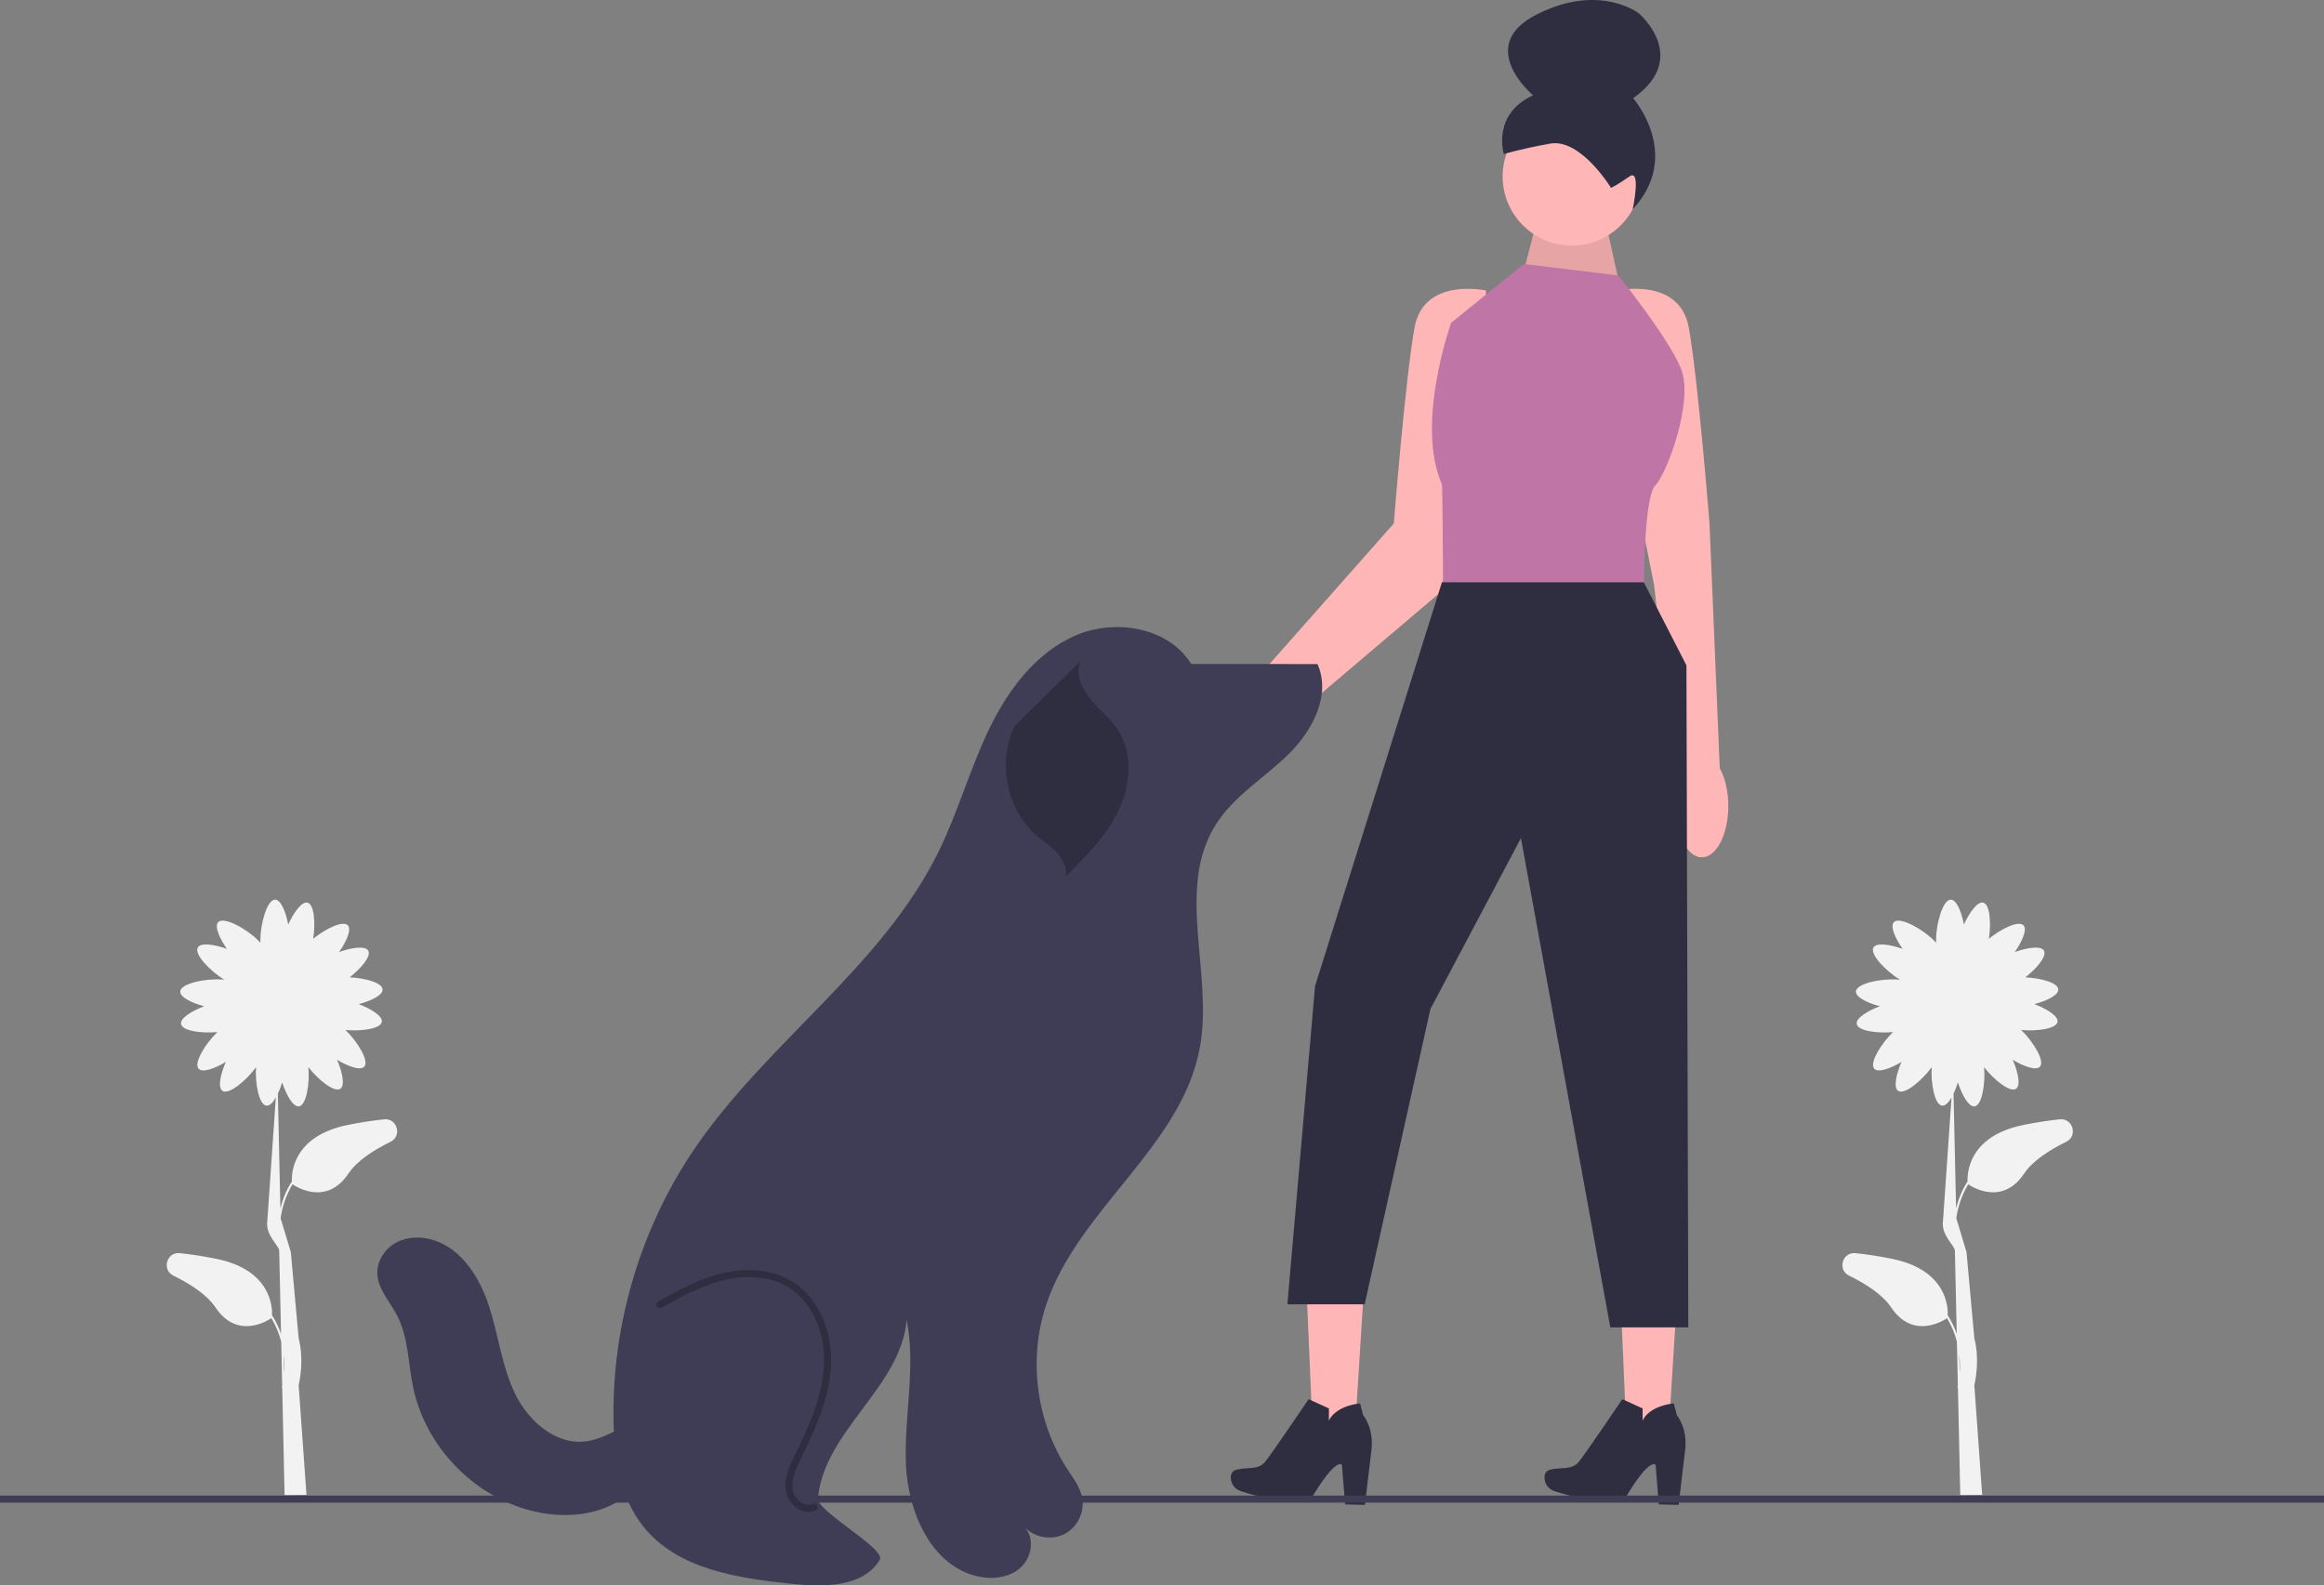 <?xml version="1.0" encoding="UTF-8" standalone="no" ?>
<!DOCTYPE svg PUBLIC "-//W3C//DTD SVG 1.1//EN" "http://www.w3.org/Graphics/SVG/1.1/DTD/svg11.dtd">
<svg xmlns="http://www.w3.org/2000/svg" xmlns:xlink="http://www.w3.org/1999/xlink" version="1.1" width="656" height="447.506" viewBox="0 0 656 447.506" xml:space="preserve">
<rect x="0" y="0" width="656" height="447.506" fill="#808080" stroke="none"/>
<desc>Created with Fabric.js 4.6.0</desc>
<defs>
</defs>
<g transform="matrix(1 0 0 1 79.59 337.97)" id="48V3uAjZr6sPTCFNAkOX6"  >
<path style="stroke: none; stroke-width: 1; stroke-dasharray: none; stroke-linecap: butt; stroke-dashoffset: 0; stroke-linejoin: miter; stroke-miterlimit: 4; fill: rgb(242,242,242); fill-rule: nonzero; opacity: 1;" vector-effect="non-scaling-stroke"  transform=" translate(-79.59, -337.97)" d="M 108.401 315.946 C 105.241 316.286 101.792 316.797 98.124 317.543 C 82.572 320.71 82.249 331.271 82.385 333.692 L 82.28 333.626 C 80.716 336.135 79.736 338.673 79.144 341.069 L 78.432 308.703 C 78.893 307.743 79.312 306.654 79.661 305.538 C 80.825 309.123 82.734 312.51 84.379 312.285 C 86.518 311.994 87.45 305.7 87.051 301.227 C 89.772 304.73 94.35 308.476 96.077 307.321 C 97.457 306.398 96.638 302.598 95.132 299.142 C 98.271 301.034 101.748 302.277 102.827 301.076 C 104.299 299.437 100.771 293.845 97.518 290.723 C 101.873 291.13 107.411 290.436 107.774 288.454 C 108.074 286.821 104.777 284.76 101.249 283.434 C 104.793 282.499 108.107 280.871 107.997 279.26 C 107.866 277.347 102.946 276.065 98.702 275.87 C 101.903 273.365 104.845 269.903 103.945 268.337 C 103.118 266.897 99.271 267.455 95.721 268.723 C 97.822 265.719 99.299 262.335 98.174 261.177 C 96.773 259.735 91.8 262.225 88.407 264.977 C 89.067 260.689 88.734 255.276 86.81 254.787 C 85.201 254.377 82.921 257.526 81.358 260.955 C 80.667 257.356 79.268 253.939 77.653 253.939 C 75.354 253.939 73.489 260.873 73.489 265.39 C 73.489 265.646 73.496 265.886 73.508 266.116 C 73.277 265.848 73.012 265.569 72.711 265.276 C 69.47 262.128 63.197 258.635 61.594 260.285 C 60.47 261.443 61.947 264.827 64.047 267.83 C 60.497 266.562 56.65 266.005 55.823 267.444 C 54.712 269.379 59.462 274.208 63.323 276.549 C 63.091 276.521 62.847 276.498 62.588 276.48 C 58.081 276.173 51.036 277.561 50.879 279.855 C 50.769 281.466 54.083 283.094 57.627 284.028 C 54.099 285.355 50.802 287.415 51.102 289.049 C 51.465 291.031 57.003 291.724 61.358 291.318 C 58.105 294.44 54.577 300.032 56.049 301.671 C 57.128 302.872 60.605 301.629 63.744 299.737 C 62.238 303.192 61.42 306.993 62.8 307.916 C 64.623 309.136 69.625 304.89 72.262 301.237 C 71.993 305.706 73.063 311.847 75.185 312.089 C 76.072 312.19 77.013 311.244 77.861 309.787 L 75.458 344.577 C 74.896 348.628 78.49 351.272 78.811 352.941 L 79.329 376.5 C 78.744 374.822 77.956 373.105 76.894 371.401 L 76.788 371.467 C 76.924 369.046 76.601 358.485 61.049 355.319 C 57.381 354.572 53.933 354.061 50.772 353.721 C 47.041 353.32 45.585 358.427 48.956 360.077 C 53.837 362.466 58.429 365.476 60.823 369.041 C 66.942 378.155 75.396 372.886 76.599 372.068 C 77.941 374.304 78.822 376.555 79.378 378.698 L 79.653 391.209 C 79.586 391.505 79.539 391.671 79.535 391.683 L 79.664 391.721 L 80.33 422 L 86.511 421.95 L 84.3 391.001 C 84.672 389.331 85.815 383.644 84.3 377.737 L 82.09 353.419 L 82.09 353.419 C 82.084 353.401 82.215 354.058 82.09 353.419 L 79.206 343.864 C 79.625 340.908 80.599 337.583 82.575 334.293 C 83.777 335.111 92.232 340.38 98.351 331.266 C 100.744 327.701 105.336 324.691 110.217 322.302 C 113.588 320.652 112.133 315.545 108.401 315.946 Z M 80.168 387.585 L 80.052 382.289 C 80.287 384.291 80.275 386.099 80.168 387.585 Z" stroke-linecap="round" />
</g>
<g transform="matrix(1 0 0 1 552.59 337.97)" id="HM9cqJhf72D-NoWcMG6t3"  >
<path style="stroke: none; stroke-width: 1; stroke-dasharray: none; stroke-linecap: butt; stroke-dashoffset: 0; stroke-linejoin: miter; stroke-miterlimit: 4; fill: rgb(242,242,242); fill-rule: nonzero; opacity: 1;" vector-effect="non-scaling-stroke"  transform=" translate(-552.59, -337.97)" d="M 581.401 315.946 C 578.241 316.286 574.792 316.797 571.124 317.543 C 555.572 320.71 555.249 331.271 555.385 333.692 L 555.28 333.626 C 553.716 336.135 552.736 338.673 552.144 341.069 L 551.432 308.703 C 551.893 307.743 552.312 306.654 552.661 305.538 C 553.825 309.123 555.734 312.51 557.379 312.285 C 559.518 311.994 560.45 305.7 560.051 301.227 C 562.772 304.73 567.35 308.476 569.077 307.321 C 570.457 306.398 569.638 302.598 568.132 299.142 C 571.271 301.034 574.748 302.277 575.827 301.076 C 577.299 299.437 573.771 293.845 570.518 290.723 C 574.873 291.13 580.411 290.436 580.774 288.454 C 581.074 286.821 577.777 284.76 574.249 283.434 C 577.793 282.499 581.107 280.871 580.997 279.26 C 580.866 277.347 575.946 276.065 571.702 275.87 C 574.903 273.365 577.845 269.903 576.945 268.337 C 576.118 266.897 572.271 267.455 568.721 268.723 C 570.822 265.719 572.299 262.335 571.174 261.177 C 569.773 259.735 564.8 262.225 561.407 264.977 C 562.067 260.689 561.734 255.276 559.81 254.787 C 558.201 254.377 555.921 257.526 554.358 260.955 C 553.667 257.356 552.268 253.939 550.653 253.939 C 548.354 253.939 546.489 260.873 546.489 265.39 C 546.489 265.646 546.496 265.886 546.508 266.116 C 546.277 265.848 546.012 265.569 545.711 265.276 C 542.47 262.128 536.197 258.635 534.594 260.285 C 533.47 261.443 534.947 264.827 537.047 267.83 C 533.497 266.562 529.65 266.005 528.823 267.444 C 527.712 269.379 532.462 274.208 536.323 276.549 C 536.091 276.521 535.847 276.498 535.588 276.48 C 531.081 276.173 524.036 277.561 523.879 279.855 C 523.769 281.466 527.083 283.094 530.627 284.028 C 527.099 285.355 523.802 287.415 524.102 289.049 C 524.465 291.031 530.003 291.724 534.358 291.318 C 531.105 294.44 527.577 300.032 529.049 301.671 C 530.128 302.872 533.605 301.629 536.744 299.737 C 535.238 303.192 534.42 306.993 535.8 307.916 C 537.623 309.136 542.625 304.89 545.262 301.237 C 544.993 305.706 546.063 311.847 548.185 312.089 C 549.072 312.19 550.013 311.244 550.861 309.787 L 548.458 344.577 C 547.896 348.628 551.49 351.272 551.811 352.941 L 552.329 376.5 C 551.744 374.822 550.956 373.105 549.894 371.401 L 549.788 371.467 C 549.924 369.046 549.601 358.485 534.049 355.319 C 530.381 354.572 526.933 354.061 523.772 353.721 C 520.041 353.32 518.585 358.427 521.956 360.077 C 526.837 362.466 531.429 365.476 533.823 369.041 C 539.942 378.155 548.396 372.886 549.599 372.068 C 550.941 374.304 551.822 376.555 552.378 378.698 L 552.653 391.209 C 552.586 391.505 552.539 391.671 552.535 391.683 L 552.664 391.721 L 553.33 422 L 559.511 421.95 L 557.3 391.001 C 557.672 389.331 558.815 383.644 557.3 377.737 L 555.09 353.419 L 555.09 353.419 C 555.084 353.401 555.215 354.058 555.09 353.419 L 552.206 343.864 C 552.625 340.908 553.598 337.583 555.575 334.293 C 556.777 335.111 565.232 340.38 571.351 331.266 C 573.744 327.701 578.336 324.691 583.217 322.302 C 586.588 320.652 585.133 315.545 581.401 315.946 Z M 553.168 387.585 L 553.052 382.289 C 553.287 384.291 553.275 386.099 553.168 387.585 Z" stroke-linecap="round" />
</g>
<g transform="matrix(1 0 0 1 472.18 161.76)" id="T1kSnni0R0N1hF3W2f_je"  >
<path style="stroke: none; stroke-width: 1; stroke-dasharray: none; stroke-linecap: butt; stroke-dashoffset: 0; stroke-linejoin: miter; stroke-miterlimit: 4; fill: rgb(255,182,182); fill-rule: nonzero; opacity: 1;" vector-effect="non-scaling-stroke"  transform=" translate(-472.18, -161.76)" d="M 485.443 216.857 L 482.545 147.764 C 482.545 147.764 479.289 106.745 476.685 92.421 C 474.08 78.096 456.501 82.003 456.501 82.003 L 458.454 123.022 L 466.882 165 L 473.441 222.162 C 473.104 223.816 472.912 225.613 472.912 227.5 C 472.912 235.508 476.256 242 480.382 242 C 484.507 242 487.852 235.508 487.852 227.5 C 487.852 223.287 486.921 219.506 485.443 216.857 Z" stroke-linecap="round" />
</g>
<g transform="matrix(1 0 0 1 379.25 149.7)" id="I378shIpXmVwW9Z9uzFld"  >
<path style="stroke: none; stroke-width: 1; stroke-dasharray: none; stroke-linecap: butt; stroke-dashoffset: 0; stroke-linejoin: miter; stroke-miterlimit: 4; fill: rgb(255,182,182); fill-rule: nonzero; opacity: 1;" vector-effect="non-scaling-stroke"  transform=" translate(-379.25, -149.7)" d="M 344.367 198.954 C 347.448 195.284 351.139 192.789 354.454 191.829 L 393.434 147.764 C 393.434 147.764 396.69 106.745 399.294 92.421 C 401.899 78.096 419.478 82.003 419.478 82.003 L 417.525 123.022 L 406.456 167.297 L 360.843 206.022 C 360.046 207.473 359.07 208.924 357.9 210.317 C 352.351 216.927 344.823 219.741 341.086 216.603 C 337.348 213.466 338.817 205.564 344.367 198.954 Z" stroke-linecap="round" />
</g>
<g transform="matrix(1 0 0 1 443.84 70.22)" id="AHBsXEjfj-GIkcZ9hBhjl"  >
<path style="stroke: none; stroke-width: 1; stroke-dasharray: none; stroke-linecap: butt; stroke-dashoffset: 0; stroke-linejoin: miter; stroke-miterlimit: 4; fill: rgb(255,182,182); fill-rule: nonzero; opacity: 1;" vector-effect="non-scaling-stroke"  transform=" translate(-443.84, -70.22)" d="M 430.131 76.469 L 434.653 59.085 L 452.269 58.238 L 457.539 82.2 z" stroke-linecap="round" />
</g>
<g transform="matrix(1 0 0 1 443.84 70.22)" id="yw-1a1_AkTgMFQqLm621q"  >
<path style="stroke: none; stroke-width: 1; stroke-dasharray: none; stroke-linecap: butt; stroke-dashoffset: 0; stroke-linejoin: miter; stroke-miterlimit: 4; fill: rgb(0,0,0); fill-rule: nonzero; opacity: 0.1;" vector-effect="non-scaling-stroke"  transform=" translate(-443.84, -70.22)" d="M 430.131 76.469 L 434.653 59.085 L 452.269 58.238 L 457.539 82.2 z" stroke-linecap="round" />
</g>
<g transform="matrix(1 0 0 1 376.9 385.95)" id="tXFIcXy8dK2v2iVebBbKZ"  >
<path style="stroke: none; stroke-width: 1; stroke-dasharray: none; stroke-linecap: butt; stroke-dashoffset: 0; stroke-linejoin: miter; stroke-miterlimit: 4; fill: rgb(255,182,182); fill-rule: nonzero; opacity: 1;" vector-effect="non-scaling-stroke"  transform=" translate(-376.9, -385.95)" d="M 385.149 361.257 L 368.65 360.314 L 370.814 410.949 L 381.994 411.589 z" stroke-linecap="round" />
</g>
<g transform="matrix(1 0 0 1 367.33 409.85)" id="kle9Ks9iidWLZ863ofiz-"  >
<path style="stroke: none; stroke-width: 1; stroke-dasharray: none; stroke-linecap: butt; stroke-dashoffset: 0; stroke-linejoin: miter; stroke-miterlimit: 4; fill: rgb(47,46,65); fill-rule: nonzero; opacity: 1;" vector-effect="non-scaling-stroke"  transform=" translate(-367.33, -409.85)" d="M 369.384 394.939 L 375.113 397.553 L 375.106 401.025 C 375.106 401.025 376.488 397.006 383.907 396.129 L 384.793 399.496 C 384.793 399.496 387.67 402.799 387.176 408.773 L 385.288 424.77 L 379.693 424.642 L 378.789 413.51 C 378.789 413.51 377.248 410.984 370.149 422.987 C 370.149 422.987 362.328 424.958 350.217 420.897 C 348.553 420.339 347.397 418.785 347.418 417.03 C 347.43 416.061 347.809 415.166 349.024 414.844 C 352.116 414.027 355.136 415.063 357.133 412.595 C 359.129 410.127 369.384 394.939 369.384 394.939 Z" stroke-linecap="round" />
</g>
<g transform="matrix(1 0 0 1 465.45 385.95)" id="wny04aU6kWqxlnf-DqB30"  >
<path style="stroke: none; stroke-width: 1; stroke-dasharray: none; stroke-linecap: butt; stroke-dashoffset: 0; stroke-linejoin: miter; stroke-miterlimit: 4; fill: rgb(255,182,182); fill-rule: nonzero; opacity: 1;" vector-effect="non-scaling-stroke"  transform=" translate(-465.45, -385.95)" d="M 473.698 361.257 L 457.199 360.314 L 459.364 410.949 L 470.544 411.589 z" stroke-linecap="round" />
</g>
<g transform="matrix(1 0 0 1 455.88 409.85)" id="FSWX9tS0Ici_wyApL2iq4"  >
<path style="stroke: none; stroke-width: 1; stroke-dasharray: none; stroke-linecap: butt; stroke-dashoffset: 0; stroke-linejoin: miter; stroke-miterlimit: 4; fill: rgb(47,46,65); fill-rule: nonzero; opacity: 1;" vector-effect="non-scaling-stroke"  transform=" translate(-455.88, -409.85)" d="M 457.934 394.939 L 463.663 397.553 L 463.655 401.025 C 463.655 401.025 465.038 397.006 472.457 396.129 L 473.342 399.496 C 473.342 399.496 476.22 402.799 475.726 408.773 L 473.838 424.77 L 468.242 424.642 L 467.339 413.51 C 467.339 413.51 465.798 410.984 458.698 422.987 C 458.698 422.987 450.878 424.958 438.767 420.897 C 437.102 420.339 435.946 418.785 435.968 417.03 C 435.98 416.061 436.359 415.166 437.573 414.844 C 440.666 414.027 443.685 415.063 445.682 412.595 C 447.679 410.127 457.934 394.939 457.934 394.939 Z" stroke-linecap="round" />
</g>
<g transform="matrix(1 0 0 1 443.68 49.79)" id="5oeazPi9X8j-ujux3P9vU"  >
<path style="stroke: none; stroke-width: 1; stroke-dasharray: none; stroke-linecap: butt; stroke-dashoffset: 0; stroke-linejoin: miter; stroke-miterlimit: 4; fill: rgb(255,182,182); fill-rule: nonzero; opacity: 1;" vector-effect="non-scaling-stroke"  transform=" translate(-19.53, -19.53)" d="M 0 19.533 C 0 8.745 8.745 0 19.533 0 C 30.321 0 39.066 8.745 39.066 19.533 C 39.066 30.321 30.321 39.066 19.533 39.066 C 8.745 39.066 0 30.321 0 19.533 z" stroke-linecap="round" />
</g>
<g transform="matrix(1 0 0 1 446.33 29.54)" id="a1Fiqv8s6aO_XhOSqIs2j"  >
<path style="stroke: none; stroke-width: 1; stroke-dasharray: none; stroke-linecap: butt; stroke-dashoffset: 0; stroke-linejoin: miter; stroke-miterlimit: 4; fill: rgb(47,46,65); fill-rule: nonzero; opacity: 1;" vector-effect="non-scaling-stroke"  transform=" translate(-446.33, -29.54)" d="M 454.752 53.036 C 454.752 53.036 446.164 38.984 437.567 40.535 C 428.971 42.086 424.489 43.487 424.489 43.487 C 424.489 43.487 420.989 32.283 432.742 26.908 C 432.742 26.908 416.109 12.982 433.836 4.045 C 451.563 -4.892 462.593 3.769 462.593 3.769 C 462.593 3.769 477.265 16.212 460.998 27.728 C 460.998 27.728 475.078 43.765 460.857 59.085 C 460.857 59.085 463.368 47.42 459.953 49.811 C 456.538 52.203 454.752 53.036 454.752 53.036 Z" stroke-linecap="round" />
</g>
<g transform="matrix(1 0 0 1 439.84 120.09)" id="HYRrong4bF08Ik7tyKcub"  >
<path style="stroke: none; stroke-width: 1; stroke-dasharray: none; stroke-linecap: butt; stroke-dashoffset: 0; stroke-linejoin: miter; stroke-miterlimit: 4; fill: rgb(191,117,165); fill-rule: nonzero; opacity: 1;" vector-effect="non-scaling-stroke"  transform=" translate(0, 0)" d="M 16.986 -42.321 L -9.709 -45.577 L -30.219 -28.974 C -30.219 -28.974 -40.419 -0.553 -32.823 16.603 C -32.641 17.014 -32.498 45.577 -32.498 45.577 L 24.22 45.577 C 24.22 45.577 24.165 26.136 26.332 19.094 C 26.642 18.088 26.997 17.336 27.404 16.929 C 30.659 13.673 38.472 -7.162 34.566 -16.277 C 30.659 -25.393 16.986 -42.321 16.986 -42.321 z" stroke-linecap="round" />
</g>
<g transform="matrix(1 0 0 1 419.98 269.52)" id="lGSfFCQnYN8dtMCJYca5F"  >
<path style="stroke: none; stroke-width: 1; stroke-dasharray: none; stroke-linecap: butt; stroke-dashoffset: 0; stroke-linejoin: miter; stroke-miterlimit: 4; fill: rgb(47,46,65); fill-rule: nonzero; opacity: 1;" vector-effect="non-scaling-stroke"  transform=" translate(-419.98, -269.52)" d="M 407.017 164.367 L 371.207 278.309 L 363.394 368.161 L 385.205 368.161 L 403.762 284.82 L 429.316 236.578 L 454.548 374.672 L 476.564 374.672 L 476.034 187.807 L 464.014 164.367 z" stroke-linecap="round" />
</g>
<g transform="matrix(1 0 0 1 328 423.15)" id="XI0rhRdQ_fjSF-JFmqtHv"  >
<path style="stroke: none; stroke-width: 1; stroke-dasharray: none; stroke-linecap: butt; stroke-dashoffset: 0; stroke-linejoin: miter; stroke-miterlimit: 4; fill: rgb(63,61,86); fill-rule: nonzero; opacity: 1;" vector-effect="non-scaling-stroke"  transform=" translate(-328, -1)" d="M 0 2 L 0 0 L 656 0 L 656 2 z" stroke-linecap="round" />
</g>
<g transform="matrix(1 0 0 1 273.19 312.25)" id="YPHYxa38oOtxOie4jTrKX"  >
<path style="stroke: none; stroke-width: 1; stroke-dasharray: none; stroke-linecap: butt; stroke-dashoffset: 0; stroke-linejoin: miter; stroke-miterlimit: 4; fill: rgb(63,61,86); fill-rule: nonzero; opacity: 1;" vector-effect="non-scaling-stroke"  transform=" translate(-273.19, -312.25)" d="M 336.264 187.428 C 329.761 176.957 314.591 174.494 303.324 179.489 C 292.056 184.483 284.267 195.133 278.973 206.263 C 273.678 217.393 270.348 229.384 264.906 240.443 C 248.894 272.981 216.47 294.233 196.073 324.218 C 180.748 346.747 172.633 374.102 173.192 401.344 C 173.406 411.778 175.094 422.756 181.606 430.912 C 191.271 443.018 208.383 445.501 223.792 447.095 C 232.743 448.021 243.729 447.995 248.338 440.267 C 250.162 437.21 230.568 426.546 230.882 423 C 232.578 403.867 254.226 391.717 255.922 372.585 C 258.582 385.916 255.173 399.679 255.711 413.262 C 256.249 426.846 262.945 442.21 276.245 445.019 C 280.35 445.885 284.984 445.286 288.095 442.472 C 291.206 439.657 292.114 434.341 289.343 431.192 C 292.181 434.09 296.969 434.843 300.56 432.956 C 304.15 431.069 306.245 426.697 305.467 422.716 C 304.895 419.789 303.005 417.327 301.37 414.833 C 292.508 401.323 290.199 383.718 295.278 368.379 C 304.256 341.266 333.738 323.568 338.732 295.446 C 342.441 274.562 331.859 250.898 343.088 232.903 C 348.149 224.793 356.741 219.681 363.594 213.018 C 370.447 206.354 375.807 196.159 371.885 187.442 L 336.855 187.403" stroke-linecap="round" />
</g>
<g transform="matrix(1 0 0 1 209.94 392.63)" id="v4AFX6_IVbBuJ1_aVvn5x"  >
<path style="stroke: none; stroke-width: 1; stroke-dasharray: none; stroke-linecap: butt; stroke-dashoffset: 0; stroke-linejoin: miter; stroke-miterlimit: 4; fill: rgb(47,46,65); fill-rule: nonzero; opacity: 1;" vector-effect="non-scaling-stroke"  transform=" translate(-209.94, -392.63)" d="M 228.238 426.786 C 227.367 426.786 226.473 426.553 225.61 426.091 C 223.621 425.024 222.122 422.916 221.789 420.719 C 221.236 417.064 222.977 413.515 224.376 410.664 C 228.201 402.865 231.983 394.526 232.541 385.861 C 233.15 376.401 229.312 367.632 222.765 363.52 C 217.899 360.466 211.403 359.68 204.473 361.31 C 198.335 362.753 192.821 365.704 186.762 369.127 C 186.281 369.399 185.671 369.229 185.4 368.748 C 185.128 368.267 185.298 367.657 185.778 367.386 C 191.745 364.014 197.629 360.865 204.015 359.363 C 211.47 357.611 218.506 358.485 223.829 361.827 C 230.989 366.323 235.192 375.807 234.537 385.99 C 233.956 395.02 230.085 403.566 226.171 411.545 C 224.829 414.282 223.307 417.384 223.767 420.419 C 224.005 421.991 225.125 423.561 226.555 424.328 C 227.252 424.702 228.314 425.038 229.417 424.525 C 229.919 424.291 230.513 424.509 230.746 425.009 C 230.979 425.51 230.763 426.105 230.262 426.338 C 229.619 426.637 228.936 426.786 228.238 426.786 Z" stroke-linecap="round" />
</g>
<g transform="matrix(1 0 0 1 301.23 217.06)" id="4YPJ4-t8yR4YmmNsGSfE2"  >
<path style="stroke: none; stroke-width: 1; stroke-dasharray: none; stroke-linecap: butt; stroke-dashoffset: 0; stroke-linejoin: miter; stroke-miterlimit: 4; fill: rgb(47,46,65); fill-rule: nonzero; opacity: 1;" vector-effect="non-scaling-stroke"  transform=" translate(-301.23, -217.06)" d="M 304.873 186.741 C 303.564 190.328 305.311 194.347 307.732 197.299 C 310.153 200.251 313.263 202.625 315.396 205.791 C 319.869 212.427 319.198 221.5 315.762 228.728 C 312.325 235.955 306.532 241.746 300.851 247.382 C 301.271 244.965 300.049 242.525 298.384 240.724 C 296.718 238.923 294.622 237.587 292.76 235.99 C 284.087 228.556 281.374 215.008 286.515 204.807" stroke-linecap="round" />
</g>
<g transform="matrix(1 0 0 1 146.46 388.48)" id="JsqoNS0PbLE8kCqu01VUU"  >
<path style="stroke: none; stroke-width: 1; stroke-dasharray: none; stroke-linecap: butt; stroke-dashoffset: 0; stroke-linejoin: miter; stroke-miterlimit: 4; fill: rgb(63,61,86); fill-rule: nonzero; opacity: 1;" vector-effect="non-scaling-stroke"  transform=" translate(-146.46, -388.48)" d="M 186.422 400.109 C 179.076 399.209 172.871 405.818 165.54 406.832 C 157.063 408.004 149.266 401.296 145.494 393.614 C 141.723 385.932 140.755 377.212 138.16 369.057 C 135.565 360.901 130.559 352.641 122.402 350.049 C 118.98 348.962 115.109 349.021 111.93 350.69 C 108.751 352.359 106.421 355.767 106.501 359.357 C 106.599 363.774 109.986 367.309 112.038 371.222 C 115.303 377.448 115.202 384.821 116.644 391.701 C 120.112 408.244 133.568 422.272 149.952 426.425 C 158.425 428.573 167.909 428.081 175.249 423.334 C 182.588 418.588 187.062 409.028 184.345 400.72" stroke-linecap="round" />
</g>
</svg>